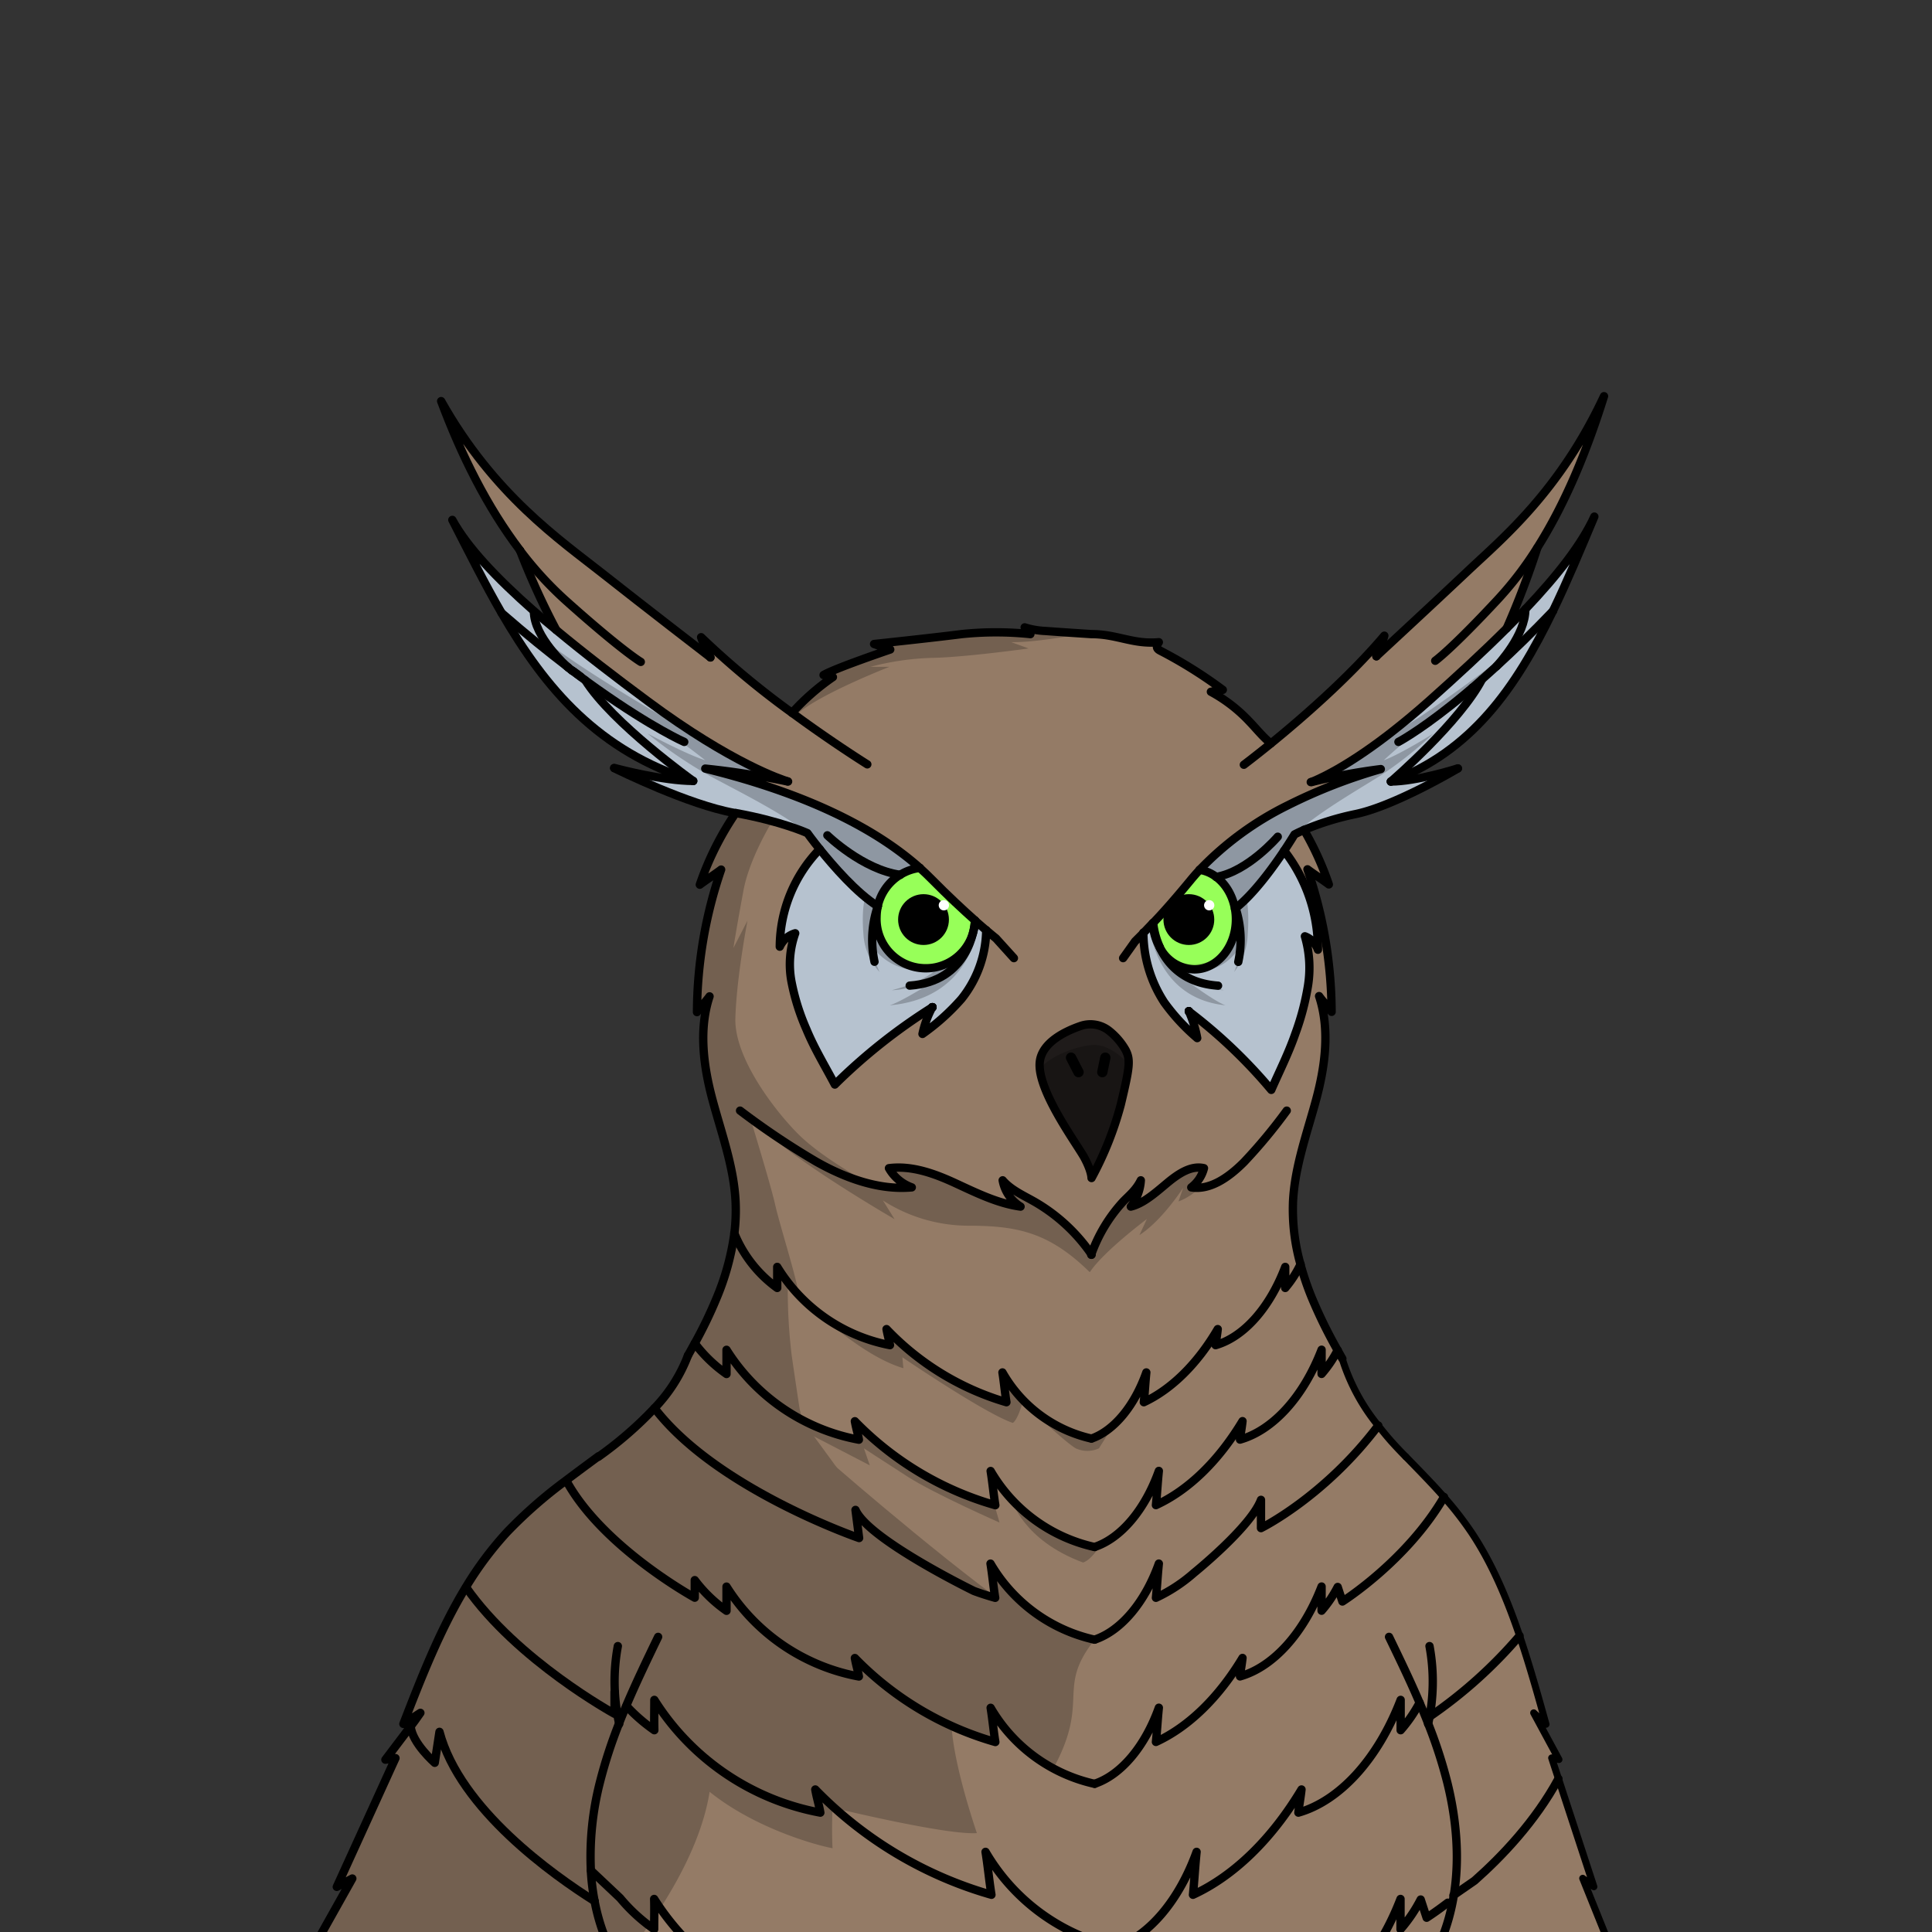 <svg xmlns="http://www.w3.org/2000/svg" viewBox="0 0 432 432">
  <rect x="0" y="0" width="432" height="432" fill="#333333" stroke="none"/>
  <defs>
    <style>.BUNTAI_OWL_BODY_BUNTAI_OWL_BODY_21_cls-1{isolation:isolate;}.BUNTAI_OWL_BODY_BUNTAI_OWL_BODY_21_cls-2{fill:#97ff59;}.BUNTAI_OWL_BODY_BUNTAI_OWL_BODY_21_cls-3{fill:#fff;}.BUNTAI_OWL_BODY_BUNTAI_OWL_BODY_21_cls-4{fill:#1f1b1a;}.BUNTAI_OWL_BODY_BUNTAI_OWL_BODY_21_cls-5{fill:#947b66;}.BUNTAI_OWL_BODY_BUNTAI_OWL_BODY_21_cls-6{fill:#b6c2cf;}.BUNTAI_OWL_BODY_BUNTAI_OWL_BODY_21_cls-7,.BUNTAI_OWL_BODY_BUNTAI_OWL_BODY_21_cls-8,.BUNTAI_OWL_BODY_BUNTAI_OWL_BODY_21_cls-9{fill:none;stroke:#000;stroke-linecap:round;stroke-linejoin:round;}.BUNTAI_OWL_BODY_BUNTAI_OWL_BODY_21_cls-7{stroke-width:1.86px;}.BUNTAI_OWL_BODY_BUNTAI_OWL_BODY_21_cls-8{stroke-width:2.31px;}.BUNTAI_OWL_BODY_BUNTAI_OWL_BODY_21_cls-9{stroke-width:1.57px;}.BUNTAI_OWL_BODY_BUNTAI_OWL_BODY_21_cls-10{opacity:0.22;mix-blend-mode:multiply;}</style>
  </defs>
  <g class="BUNTAI_OWL_BODY_BUNTAI_OWL_BODY_21_cls-1">
    <g id="body">
      <path class="BUNTAI_OWL_BODY_BUNTAI_OWL_BODY_21_cls-2" d="M208.26,196.54c-.8-.81-1.66-1.63-2.59-2.47h0a10.68,10.68,0,0,0-4.38,1.54h0a11.09,11.09,0,0,0-5,7A11.35,11.35,0,0,0,196,205a11,11,0,0,0,22,.84h0C215.46,203.54,212,200.37,208.26,196.54Z" />
      <path class="BUNTAI_OWL_BODY_BUNTAI_OWL_BODY_21_cls-2" d="M276.14,203.2c-.83-4.58-4-8.12-7.93-8.71-.79.85-1.52,1.69-2.19,2.51-3.2,3.89-6.08,7.1-8.26,9.42.35,5.78,4.38,10.34,9.28,10.34,5.14,0,9.31-5,9.31-11.18A13.25,13.25,0,0,0,276.14,203.2Z" />
      <circle cx="206.5" cy="205.62" r="5.68" />
      <circle class="BUNTAI_OWL_BODY_BUNTAI_OWL_BODY_21_cls-3" cx="211.05" cy="202.42" r="1.15" />
      <circle cx="265.83" cy="205.62" r="5.68" />
      <circle class="BUNTAI_OWL_BODY_BUNTAI_OWL_BODY_21_cls-3" cx="270.38" cy="202.42" r="1.15" />
      <path class="BUNTAI_OWL_BODY_BUNTAI_OWL_BODY_21_cls-4" d="M251.69,234.78c1.14,2.24,1,3.82-1.08,12.21A74.38,74.38,0,0,1,244,263.41s0-1.45-1.57-4.48-10.66-15.15-10-21.5c.48-4.4,5.82-6.89,9.06-8a6.72,6.72,0,0,1,6.36,1A14.85,14.85,0,0,1,251.69,234.78Z" />
      <path class="BUNTAI_OWL_BODY_BUNTAI_OWL_BODY_21_cls-5" d="M353.91,420l2.48,1.87-7.92-24.17c-.5-1.54-1-3.08-1.51-4.62l1.62.35c-1.89-3.48-3.76-7-5.64-10.43l2.74,2.51c-1.84-6.63-3.72-13.33-5.9-19.77-2.85-8.38-6.22-16.32-10.74-23.09a74.56,74.56,0,0,0-6.17-7.94c-2.06-2.34-4.2-4.56-6.34-6.77l-2.19-2.25c-1-1-2.12-2.18-3.31-3.51-.94-1.06-1.91-2.21-2.87-3.46a44.19,44.19,0,0,1-7.79-14.22,5.26,5.26,0,0,1-.21-.75c-.37-.62-.72-1.24-1.07-1.87a106.66,106.66,0,0,1-5.7-11.61,61.32,61.32,0,0,1-2.6-7.6h0a45.54,45.54,0,0,1-1.67-14c.38-7.8,3.12-15.25,5.16-22.79s3.13-15.77.67-23.18c.94,1.28,1.87,2.23,2.8,3.52a99.37,99.37,0,0,0-5.39-31.87c1.59,1.2,3.17,2.18,4.78,3.38a67.49,67.49,0,0,0-5.57-12.2c-.18.07-.34.15-.49.22a4.28,4.28,0,0,0-.42.19l-.54.25-.31.15-.13.07h0l-.22.12s-.89,1.49-2.31,3.63l.12.16a.76.76,0,0,1,.11.14l.57.74q.39.51.75,1.05c.07.11.15.22.22.34l.46.69c.09.17.2.35.3.52a34.11,34.11,0,0,1,3.47,7.92c.12.37.23.74.32,1.12,0,0,0,0,0,0,.08.29.15.58.22.87.17.66.3,1.32.42,2,.05.26.09.53.12.79,0,0,0,0,0,0,.05.28.1.55.13.83s.06.44.08.66.07.66.1,1c0,.06,0,.12,0,.17,0,.37.05.75.07,1.13a4.35,4.35,0,0,1,0,.51c0,.48,0,1,0,1.45a5,5,0,0,0-2.91-3,25.06,25.06,0,0,1,.68,11.11,58.15,58.15,0,0,1-2.84,10.72c-1.5,4.35-3.53,8.34-5.36,12.51a114,114,0,0,0-18.41-17.54,27.06,27.06,0,0,1,1.85,6,45.53,45.53,0,0,1-7.38-8,28.77,28.77,0,0,1-4.66-15.58h0c.23-.22.46-.46.71-.72a3.5,3.5,0,0,1,.27-.28s0,0,0,0l.23-.23.09-.1.59-.63.19-.2s0,0,0,0h0l.61-.65.21-.21,2.05-2.26,0,0c.68-.75,1.37-1.55,2.1-2.39a0,0,0,0,1,0,0c1-1.19,2.11-2.46,3.22-3.82.67-.82,1.4-1.66,2.19-2.51l.05-.06c.54-.57,1.11-1.15,1.69-1.73.3-.3.62-.6.94-.9s.64-.6,1-.9.68-.61,1-.91c.71-.61,1.45-1.22,2.23-1.83a73.56,73.56,0,0,1,8.39-5.68c.56-.33,1.14-.66,1.73-1,.88-.49,1.77-1,2.7-1.45l.62-.32.73-.35,1.37-.66,1.41-.66,1.45-.65,1.5-.64c.51-.22,1-.43,1.54-.63.81-.33,1.61-.65,2.45-1l1.17-.43c.42-.16.83-.31,1.25-.45h0l1.37-.49,2.16-.72,1.85-.58.94-.29,1-.29c-1.57.21-3,.43-4.4.65l-.94.15-.35.06-1,.17-.22,0-.65.12c-.76.13-1.47.27-2.12.4l-1,.21-.29.06-1.09.24-.21,0-.08,0-.11,0h0l-.7.15-.07,0-.64.15-1.49.37h0l.5-.21.47-.21.44-.19,1.1-.53.37-.19.82-.42.05,0c.23-.13.48-.27.76-.41l1.65-.94c.52-.3,1.06-.63,1.64-1l.81-.5c1.32-.83,2.77-1.79,4.36-2.91l.06,0,0,0a3.55,3.55,0,0,0,.31-.23l.86-.61,1.67-1.24,1-.78c.34-.25.67-.51,1-.78,2.52-2,5.29-4.25,8.27-6.91,6.15-5.48,12.06-10.91,17.33-16.17a192.18,192.18,0,0,0,6.84-18v0c6.26-9.88,11.1-21.64,14.92-33.88-9.94,21.29-22.55,31.58-30.51,39.15s-20,18.65-20.39,19a25.16,25.16,0,0,0,1.77-4.61c-8,9.45-18.73,18.7-25.35,24.09a8.7,8.7,0,0,1-.8-.68c-1.45-1.3-2.68-2.82-4-4.22a34.31,34.31,0,0,0-8.61-6.64l2.66-.43a100.36,100.36,0,0,0-13.95-8.73c-.94-.47-1-1-.35-1.92-5.76.54-9.28-1.81-15.09-1.81,0,0-7.11-.46-10.25-.7l-1-.09c-.56-.06-1-.13-1.46-.2l-.39-.07a12.4,12.4,0,0,1-1.45-.34l-.17,0-.16-.05.85,1,.42.49a78.09,78.09,0,0,0-9.77-.39h0a53.61,53.61,0,0,0-5.6.39l-2.32.29h-.09l-3.2.37-1.36.16-3.51.4-1.3.14-4.14.45-1.13.12-.27,0-.47.05-.39,0-.36,0-.44.05-.17,0h-.15l-.2,0h-.07l2.08.74,1.54.55L197,146l-.49.17-1.09.38-1,.34-2.16.78-.11,0c-1.15.42-2.32.86-3.42,1.28l-1.17.47-.57.22-1,.43-.7.31,0,0-.12.06a9.17,9.17,0,0,0-1,.49l1.28.29.8.17-.56.39-.16.11a51.52,51.52,0,0,0-7.38,6.35c-.36.36-.7.72-1,1.1a189.7,189.7,0,0,1-20.35-16.92,22.41,22.41,0,0,0,2.09,4.53c-.45-.34-14.83-11.41-24.11-18.74-9.43-7.46-24.34-17.6-36.11-38.57,4.5,12.06,10.25,23.64,17.65,33.38a0,0,0,0,0,0,0,163.09,163.09,0,0,0,8.09,17.78c6.23,5.18,13.22,10.53,20.5,15.93l1.75,1.28,1.64,1.18c1.29.91,2.54,1.77,3.73,2.58.9.61,1.76,1.18,2.61,1.73.43.28.84.55,1.27.8l.05,0c.48.32.95.61,1.42.89l1.06.66c.7.44,1.4.85,2.05,1.23,1,.58,2,1.13,2.88,1.64.6.34,1.19.67,1.77,1l2.09,1.09c.66.34,1.3.65,1.9.93l.86.41c1.19.55,2.2,1,3.05,1.34h0l.8.32.66.26c.75.28,1.26.45,1.52.53l.05,0-.12,0-.15,0-.17,0-.28-.06c-.83-.18-2.18-.45-4-.78h0l-2.56-.43-1.12-.18q-3-.48-6.8-1l-.65-.08c-.8-.1-1.62-.2-2.49-.29l2.39.6c1.44.37,2.84.75,4.22,1.14l.19.06c.73.2,1.44.41,2.14.62l.19.05.23.07.12,0,.36.11L169,175l1,.33c.59.17,1.16.36,1.73.55l1.13.38,1.29.45c3.88,1.35,7.39,2.77,10.58,4.22l1.67.77,1.61.78c1.06.52,2.08,1.05,3.06,1.58,1.31.7,2.57,1.42,3.77,2.14a76.73,76.73,0,0,1,7.77,5.34l.31.24.17.13h0q.9.72,1.74,1.44c.26.23.55.47.8.71h0a3.58,3.58,0,0,1,.28.26c.83.75,1.59,1.48,2.31,2.21,3.78,3.83,7.2,7,9.77,9.28h0l2.49,2.16h0A25.17,25.17,0,0,1,215,223.35a49.41,49.41,0,0,1-8.73,7.84,22.83,22.83,0,0,1,2.2-6,127.24,127.24,0,0,0-21.8,17.28c-2.16-4.11-4.55-8-6.33-12.33A50,50,0,0,1,177,219.62a21,21,0,0,1,.81-10.94,5.49,5.49,0,0,0-3.44,3v-.14q0-.69,0-1.38c0-.37,0-.73.07-1.08s0-.47.07-.71c.05-.42.11-.84.16-1.26a.06.06,0,0,1,0,0c.06-.43.15-.86.23-1.28,0-.17.06-.33.1-.49.07-.32.15-.63.22-.94s.16-.63.25-.93c.14-.49.28-1,.44-1.46.1-.32.22-.63.33-.94s.22-.59.35-.88c.21-.53.43-1,.67-1.56.14-.29.27-.57.42-.86a1.24,1.24,0,0,1,.1-.2c.13-.26.28-.52.41-.78a30.76,30.76,0,0,1,2-3.18c.14-.19.27-.38.43-.57.24-.34.5-.67.75-1s.58-.7.88-1,.59-.64.89-1a.87.87,0,0,1,.13-.15l-.31-.39-.52-.65c-.68-.87-1.21-1.57-1.53-2l-.11-.15a2.56,2.56,0,0,1-.16-.23l-.06-.07,0,0s0,0,0,0h0a48.11,48.11,0,0,0-5.23-1.89l-.59-.18-.24-.07-.69-.2c-.47-.14-.95-.28-1.48-.41l-.8-.21L170,183l-.77-.18c-.78-.18-1.59-.36-2.46-.54l-.87-.17-.81-.16h0l-.09,0h0l-.55-.1c-.31.47-.64.95-.93,1.43a.63.63,0,0,0-.12.18c-.19.3-.37.58-.54.88,0,0,0,0,0,0a5.23,5.23,0,0,0-.41.67.1.1,0,0,0,0,.07c-.25.41-.5.82-.73,1.24,0,0,0,0,0,.07-.33.55-.63,1.11-.94,1.68-.1.21-.23.43-.32.65-.25.48-.5,1-.73,1.45,0,0,0,0,0,0a2.82,2.82,0,0,0-.23.46q-.4.81-.75,1.65a1.51,1.51,0,0,0-.13.29c-.14.3-.28.61-.39.92s-.25.59-.37.88a.47.47,0,0,0-.06.15s0,0,0,0c-.17.39-.31.78-.46,1.17-.25.64-.48,1.29-.7,1.94l-.06.17.7-.51h0l.06,0,1-.67c1-.71,2-1.38,3-2.15a99.37,99.37,0,0,0-5.39,31.87l0,0,0,0c.08-.14.19-.27.27-.4s.42-.52.61-.77.62-.73.92-1.1c.12-.13.21-.25.31-.38s.41-.52.62-.8c-.11.33-.21.66-.29,1a3.18,3.18,0,0,0-.1.33.08.08,0,0,0,0,0s0,.05,0,.08l-.21.84c-.09.38-.16.77-.25,1.16s-.13.78-.18,1.17-.11.75-.15,1.12a.76.76,0,0,0,0,.15c0,.36-.07.72-.09,1.09q-.1,1.22-.09,2.46v.46c0,.11,0,.22,0,.33,0,.58,0,1.16.09,1.75l.06.87a33.76,33.76,0,0,0,.44,3.48c0,.29.08.58.13.87.1.5.2,1,.29,1.51s.21,1,.33,1.5l.09.43c.08.36.18.71.26,1.06.13.5.25,1,.39,1.48.7,2.62,1.5,5.24,2.25,7.86a0,0,0,0,1,0,0c.56,2,1.09,3.93,1.54,5.92a2,2,0,0,1,.08.33c.22.95.42,1.9.58,2.86.08.37.13.74.19,1.11,0,.19.05.38.09.57q.09.6.15,1.2a11.43,11.43,0,0,1,.13,1.16.49.49,0,0,1,0,.12c0,.17,0,.34,0,.51s0,.22,0,.33a1.09,1.09,0,0,1,0,.18c0,.2,0,.41,0,.61a41.27,41.27,0,0,1-.27,7c-.05.47-.11.93-.2,1.39s-.18,1.16-.3,1.73c0,.23-.08.46-.13.69,0,.07,0,.14-.05.2s0,.09,0,.13c-.33,1.59-.76,3.16-1.24,4.71-.07.24-.13.49-.22.73-.18.6-.39,1.19-.6,1.77s-.33,1-.52,1.44-.46,1.18-.7,1.76c-.53,1.29-1.09,2.57-1.69,3.84-.23.49-.46,1-.7,1.47s-.48,1-.73,1.46-.56,1.09-.85,1.63-.58,1.11-.88,1.66c-.5.92-1,1.83-1.53,2.74l-.1.24v0c-.09.25-.18.5-.28.75-.19.52-.42,1-.66,1.53-.11.25-.24.51-.36.76l-.41.74a23.89,23.89,0,0,1-1.46,2.39c-.25.38-.52.76-.79,1.14h0c-.32.43-.63.86-1,1.28-.77,1-1.58,1.94-2.42,2.87s-1.66,1.75-2.51,2.58l-.57.55,0,0a96.52,96.52,0,0,1-9.42,7.71h0l-.24.18L131,327.79l-.26.19c-1.38,1-2.77,2-4.13,3.1a101.91,101.91,0,0,0-13.27,11.61,77.42,77.42,0,0,0-9.15,12.24c-5.8,9.52-10,20.16-14,30.62l.71-.47h0L94,383l-1.29,1.72-.89,1.2c-1.89,2.5-3.76,5-5.66,7.51l.94-.15,1.31-.2c-.18.4-.35.8-.54,1.2L76,420.44l-.66,1.47,2.24-1.21,1.23-.66c-.15.26-.31.53-.44.79l-9.49,16.92c-1.68,3-3.33,5.93-5,8.9h0c-.06.12-.13.23-.2.35H135c.32-1.32.6-2.64.87-4,0,1.32,0,2.64,0,4h46.92c-.17-.73-.36-1.48-.51-2.36.78.8,1.59,1.59,2.4,2.36H289.52c.5-.77,1-1.56,1.47-2.36-.1.88-.2,1.63-.32,2.36h74.09Zm-106-189.61a14.85,14.85,0,0,1,3.77,4.35c1.14,2.24,1,3.82-1.07,12.21A74.7,74.7,0,0,1,244,263.41a7.44,7.44,0,0,0-.58-2.29,10.44,10.44,0,0,0-.42-1c-.05-.13-.11-.25-.16-.38s-.25-.52-.41-.81-.37-.69-.67-1.15l-.36-.58c-.52-.82-1.16-1.8-1.86-2.91a.86.86,0,0,1-.1-.16,64.58,64.58,0,0,1-6-11.22c-.11-.31-.23-.62-.33-.93s-.18-.61-.26-.9a13.56,13.56,0,0,1-.35-1.65.19.19,0,0,1,0-.08.22.22,0,0,1,0-.08s0,0,0,0a5,5,0,0,1-.06-.54,7.73,7.73,0,0,1,0-1.28c.48-4.4,5.82-6.89,9.06-8A6.71,6.71,0,0,1,247.92,230.43Z" />
      <path class="BUNTAI_OWL_BODY_BUNTAI_OWL_BODY_21_cls-6" d="M341.11,136.18h0c-1.35,1.42-2.76,2.86-4.2,4.31-5.27,5.26-11.18,10.69-17.33,16.17-3,2.66-5.75,4.94-8.27,6.91-.34.27-.67.53-1,.78l-1,.78c-.57.43-1.12.85-1.67,1.24l-.86.61a3.55,3.55,0,0,1-.31.23l0,0-.06,0c-1.59,1.12-3,2.08-4.36,2.91l-.81.5c-.58.36-1.12.69-1.64,1l-1.65.94c-.28.14-.53.28-.76.41l-.05,0-.82.42-.37.19-1.1.53-.44.19-.47.21-.5.21h0l1.49-.37.64-.15.07,0,.7-.15h0l.19,0,.21-.05,1.09-.24.29-.06,1-.21c.65-.13,1.36-.27,2.12-.4l.65-.12.22,0,1-.17.35-.06.94-.15c1.36-.22,2.83-.44,4.4-.65l-1,.29-.94.29-1.85.58-2.16.72-1.37.49h0c-.42.14-.83.29-1.25.45l-1.17.43c-.84.31-1.64.63-2.45,1l-1.54.63-1.5.64-1.45.65-1.41.66-1.37.66-.73.35-.62.32c-.93.48-1.82,1-2.7,1.45-.59.32-1.15.65-1.73,1a73.56,73.56,0,0,0-8.39,5.68c-.78.61-1.52,1.22-2.23,1.83-.36.3-.71.61-1,.91s-.66.6-1,.9l-.94.9c-.58.58-1.15,1.16-1.69,1.73l-.05.06a7.66,7.66,0,0,1,1.43.35c.23.08.47.18.69.28a4.63,4.63,0,0,1,.54.28,8.9,8.9,0,0,1,2.37,1.85,2.36,2.36,0,0,1,.3.34,9.35,9.35,0,0,1,.71.92l.27.42a7.69,7.69,0,0,1,.39.69,3.92,3.92,0,0,1,.29.58,9.66,9.66,0,0,1,.52,1.33c.07.23.15.46.2.7a2.68,2.68,0,0,1,.07.27,3,3,0,0,1,.09.41v0h0a2.21,2.21,0,0,1,.05.25,13.25,13.25,0,0,1,.22,2.38c0,6.17-4.18,11.18-9.32,11.18l-.49,0h-.14a3.8,3.8,0,0,1-.5-.06h-.08l-.14,0-.49-.1-.06,0-.41-.11-.23-.08h0s0,0,0,0h0s0,0,0,0l-.06,0-.16-.06-.13-.05-.09,0a6.34,6.34,0,0,1-.83-.4,5.09,5.09,0,0,1-.5-.3A9.39,9.39,0,0,1,261,214.1l-.08-.09-.24-.25-.23-.27-.07-.09a8.83,8.83,0,0,1-.64-.87.61.61,0,0,1-.07-.1,5.48,5.48,0,0,1-.31-.52.25.25,0,0,0,0-.07l0,0c-.11-.2-.2-.4-.31-.6a1,1,0,0,1-.07-.15c-.06-.13-.12-.25-.18-.39s-.18-.44-.26-.67a1.59,1.59,0,0,1-.07-.2.76.76,0,0,1-.06-.2c-.05-.11-.07-.22-.11-.33a4,4,0,0,1-.11-.47,4,4,0,0,1-.14-.57c-.06-.25-.09-.5-.13-.76l-.06-.44c0-.2,0-.41-.05-.61l-.19.2-.59.63-.09.1-.22.23,0,0a3.5,3.5,0,0,0-.27.28c-.25.26-.48.5-.71.72h0a28.77,28.77,0,0,0,4.66,15.58,45.53,45.53,0,0,0,7.38,8,27.06,27.06,0,0,0-1.85-6,114,114,0,0,1,18.41,17.54c1.83-4.17,3.86-8.16,5.36-12.51a58.15,58.15,0,0,0,2.84-10.72,25.06,25.06,0,0,0-.68-11.11,5,5,0,0,1,2.91,3c0-.48,0-1,0-1.45a4.35,4.35,0,0,0,0-.51c0-.38,0-.75-.07-1.13,0-.05,0-.11,0-.17,0-.33-.06-.66-.1-1s0-.44-.08-.66-.08-.56-.13-.83c0,0,0,0,0,0,0-.26-.07-.53-.12-.79-.12-.68-.25-1.34-.42-2-.07-.29-.14-.58-.22-.87,0,0,0,0,0,0-.09-.38-.2-.75-.32-1.12a34.11,34.11,0,0,0-3.47-7.92c-.1-.17-.21-.35-.3-.52l-.46-.69c-.07-.12-.15-.23-.22-.34q-.36-.54-.75-1.05c-.18-.25-.37-.5-.57-.74a.76.76,0,0,0-.11-.14l-.12-.16c1.42-2.14,2.31-3.63,2.31-3.63l.22-.12h0l.13-.07.31-.15.54-.25a4.28,4.28,0,0,1,.42-.19c.15-.07.31-.15.49-.22A62.11,62.11,0,0,1,303.24,182c8.72-1.86,22.31-9.91,22.73-10.16-.41.12-9.28,2.94-15,2.94h0c17.93-6.74,27.89-20.83,36.22-38.13h0c3.2-6.64,6.17-13.75,9.25-21.1C353.68,121.73,348.17,128.74,341.11,136.18ZM265.8,226.11s0,0,0,0l0,0Z" />
      <path class="BUNTAI_OWL_BODY_BUNTAI_OWL_BODY_21_cls-6" d="M218,206a11,11,0,0,1-22-1,11.67,11.67,0,0,1,.24-2.31.06.06,0,0,1,0,0,11.09,11.09,0,0,1,5-7h0a10.68,10.68,0,0,1,4.38-1.54c-8.47-7.58-22.78-16-48-22.23a180,180,0,0,1,18.44,2.89c-1-.31-12.38-3.93-31.25-17.92-7.29-5.4-14.27-10.75-20.5-15.93-1.72-1.43-3.39-2.85-5-4.25-8.35-7.33-14.88-14.24-18.22-20.36,3.66,7.23,7.16,14.24,11,20.78C122,154.09,133.8,168,155,174.64c-6.61,0-16.89-2.7-17.66-2.9,1,.48,16.71,8.2,26.86,10l.2,0c10.36,1.86,16.11,4.51,16.11,4.51s1.05,1.47,2.74,3.57a31.53,31.53,0,0,0-8.94,21.81,5.51,5.51,0,0,1,3.45-3,20.85,20.85,0,0,0-.81,10.94,49.92,49.92,0,0,0,3.36,10.56c1.79,4.29,4.18,8.22,6.34,12.33a127.24,127.24,0,0,1,21.8-17.28,22.83,22.83,0,0,0-2.2,6,49.41,49.41,0,0,0,8.73-7.84A25.17,25.17,0,0,0,220.52,208h0L218,205.83S218,205.88,218,206Z" />
      <path class="BUNTAI_OWL_BODY_BUNTAI_OWL_BODY_21_cls-7" d="M177.11,159.4a51.89,51.89,0,0,1,9.13-8l-2.09-.46c2.56-1.52,14.91-5.71,14.91-5.71L195.45,144s12.23-1.28,19.57-2.21a74.15,74.15,0,0,1,15.38,0l-1.28-1.51a18,18,0,0,0,4.66.81c3.14.24,10.25.7,10.25.7,5.8,0,9.32,2.35,15.09,1.81-.63.95-.59,1.45.35,1.92a101,101,0,0,1,13.95,8.73l-2.66.43a34.08,34.08,0,0,1,8.6,6.64c1.35,1.4,2.58,2.92,4,4.22a10.41,10.41,0,0,0,.81.68" />
      <path class="BUNTAI_OWL_BODY_BUNTAI_OWL_BODY_21_cls-7" d="M153.82,303.11c.52-.91,1-1.82,1.53-2.74a99,99,0,0,0,4.86-10.06,57.33,57.33,0,0,0,4-14.55,42.32,42.32,0,0,0,.27-7c-.37-7.8-3.12-15.25-5.15-22.79s-3.13-15.77-.67-23.18c-.94,1.28-1.88,2.23-2.81,3.52a99.38,99.38,0,0,1,5.4-31.87c-1.59,1.2-3.17,2.18-4.77,3.38a66.67,66.67,0,0,1,8-16" />
      <path class="BUNTAI_OWL_BODY_BUNTAI_OWL_BODY_21_cls-7" d="M290.79,282.7a45.24,45.24,0,0,1-1.67-14c.38-7.8,3.12-15.25,5.16-22.79s3.12-15.77.67-23.18c.93,1.28,1.87,2.23,2.8,3.52a99.11,99.11,0,0,0-5.4-31.87c1.6,1.2,3.18,2.18,4.78,3.38a66.77,66.77,0,0,0-5.56-12.2" />
      <path class="BUNTAI_OWL_BODY_BUNTAI_OWL_BODY_21_cls-7" d="M300.15,303.79c-.36-.62-.71-1.24-1.06-1.87a108.59,108.59,0,0,1-5.71-11.61,63,63,0,0,1-2.59-7.6" />
      <path class="BUNTAI_OWL_BODY_BUNTAI_OWL_BODY_21_cls-7" d="M116.29,123.1a79.4,79.4,0,0,0,10.21,11.17C139.09,145.54,143.28,148,143.28,148" />
      <path class="BUNTAI_OWL_BODY_BUNTAI_OWL_BODY_21_cls-7" d="M158.86,147h0c-.45-.34-14.82-11.41-24.1-18.74-9.44-7.46-24.35-17.6-36.12-38.57,4.51,12.06,10.25,23.64,17.65,33.38" />
      <path class="BUNTAI_OWL_BODY_BUNTAI_OWL_BODY_21_cls-7" d="M193.93,170.91s-7.58-4.72-16.82-11.51a190.59,190.59,0,0,1-20.34-16.92,23.81,23.81,0,0,0,2.08,4.53" />
      <path class="BUNTAI_OWL_BODY_BUNTAI_OWL_BODY_21_cls-7" d="M116.28,123.08a0,0,0,0,0,0,0,166.4,166.4,0,0,0,8.1,17.78" />
      <path class="BUNTAI_OWL_BODY_BUNTAI_OWL_BODY_21_cls-7" d="M196.28,202.64c-4.78-3-9.95-9-13-12.78-1.69-2.1-2.74-3.57-2.74-3.57s-5.75-2.65-16.11-4.51l-.2,0c-10.15-1.8-25.89-9.52-26.86-10" />
      <path class="BUNTAI_OWL_BODY_BUNTAI_OWL_BODY_21_cls-7" d="M137.31,171.72h.05c.77.2,11,2.9,17.66,2.9-21.22-6.66-33-20.55-42.88-37.59-3.79-6.54-7.29-13.55-11-20.78,3.34,6.12,9.87,13,18.22,20.36,1.59,1.4,3.26,2.82,5,4.25,6.23,5.18,13.21,10.53,20.5,15.93,18.87,14,30.23,17.61,31.25,17.92" />
      <path class="BUNTAI_OWL_BODY_BUNTAI_OWL_BODY_21_cls-7" d="M220.52,208c1.39,1.18,2.19,1.82,2.19,1.82l4,4.42" />
      <path class="BUNTAI_OWL_BODY_BUNTAI_OWL_BODY_21_cls-7" d="M218,205.83l2.49,2.16" />
      <path class="BUNTAI_OWL_BODY_BUNTAI_OWL_BODY_21_cls-7" d="M205.67,194.07c.93.84,1.79,1.66,2.59,2.47,3.78,3.83,7.2,7,9.77,9.28" />
      <path class="BUNTAI_OWL_BODY_BUNTAI_OWL_BODY_21_cls-7" d="M176.22,174.75h-.08a180,180,0,0,0-18.44-2.89c25.18,6.19,39.49,14.65,48,22.23" />
      <path class="BUNTAI_OWL_BODY_BUNTAI_OWL_BODY_21_cls-7" d="M127.1,149.26c-4.48-3.41-9.49-7.45-14.95-12.21" />
      <path class="BUNTAI_OWL_BODY_BUNTAI_OWL_BODY_21_cls-7" d="M128,150a2.07,2.07,0,0,1-.25-.19" />
      <path class="BUNTAI_OWL_BODY_BUNTAI_OWL_BODY_21_cls-7" d="M128.91,150.62l-.69-.51" />
      <path class="BUNTAI_OWL_BODY_BUNTAI_OWL_BODY_21_cls-7" d="M129.85,151.32c-.22-.15-.44-.32-.66-.49" />
      <path class="BUNTAI_OWL_BODY_BUNTAI_OWL_BODY_21_cls-7" d="M153,165.9S146,162.84,133.49,154h0l-2.58-1.85" />
      <path class="BUNTAI_OWL_BODY_BUNTAI_OWL_BODY_21_cls-7" d="M208.47,225.23a127.24,127.24,0,0,0-21.8,17.28c-2.16-4.11-4.55-8-6.34-12.33A49.92,49.92,0,0,1,177,219.62a20.85,20.85,0,0,1,.81-10.94,5.51,5.51,0,0,0-3.45,3,31.53,31.53,0,0,1,8.94-21.81" />
      <path class="BUNTAI_OWL_BODY_BUNTAI_OWL_BODY_21_cls-7" d="M208.49,225.21h0" />
      <path class="BUNTAI_OWL_BODY_BUNTAI_OWL_BODY_21_cls-7" d="M208.51,225.21s0,0,0,0S208.53,225.22,208.51,225.21Z" />
      <path class="BUNTAI_OWL_BODY_BUNTAI_OWL_BODY_21_cls-7" d="M208.51,225.21h0" />
      <path class="BUNTAI_OWL_BODY_BUNTAI_OWL_BODY_21_cls-7" d="M208.47,225.22s0,0,0,0" />
      <line class="BUNTAI_OWL_BODY_BUNTAI_OWL_BODY_21_cls-7" x1="208.47" y1="225.22" x2="208.47" y2="225.23" />
      <path class="BUNTAI_OWL_BODY_BUNTAI_OWL_BODY_21_cls-7" d="M220.52,208h0A25.17,25.17,0,0,1,215,223.35a49.41,49.41,0,0,1-8.73,7.84,22.83,22.83,0,0,1,2.2-6" />
      <line class="BUNTAI_OWL_BODY_BUNTAI_OWL_BODY_21_cls-7" x1="218.03" y1="205.83" x2="218.03" y2="205.82" />
      <path class="BUNTAI_OWL_BODY_BUNTAI_OWL_BODY_21_cls-7" d="M196.27,202.68A11.67,11.67,0,0,0,196,205a11,11,0,0,0,22,1" />
      <path class="BUNTAI_OWL_BODY_BUNTAI_OWL_BODY_21_cls-7" d="M201.27,195.61a11.09,11.09,0,0,0-5,7" />
      <path class="BUNTAI_OWL_BODY_BUNTAI_OWL_BODY_21_cls-7" d="M205.67,194.07h0a10.68,10.68,0,0,0-4.38,1.54" />
      <path class="BUNTAI_OWL_BODY_BUNTAI_OWL_BODY_21_cls-7" d="M155,174.64s-18.18-13-24.12-22.53c0,0,0,0,0,0l-.67-.49-.37-.28-.66-.49-.28-.21-.69-.51L128,150l-.25-.19-.67-.5,0,0c-.46-.4-7.75-6.92-7.69-12.63" />
      <path class="BUNTAI_OWL_BODY_BUNTAI_OWL_BODY_21_cls-7" d="M185,186.78s7.9,7.68,16.31,8.83h0" />
      <path class="BUNTAI_OWL_BODY_BUNTAI_OWL_BODY_21_cls-7" d="M307.76,146.74h0c.41-.38,12.54-11.6,20.38-19s20.58-17.86,30.52-39.15c-3.82,12.24-8.66,24-14.92,33.88a77.14,77.14,0,0,1-8.64,11.36c-10.63,11.44-14.18,13.92-14.18,13.92" />
      <path class="BUNTAI_OWL_BODY_BUNTAI_OWL_BODY_21_cls-7" d="M278.13,171s2.4-1.8,6.06-4.77c6.62-5.39,17.35-14.64,25.35-24.09a25.16,25.16,0,0,1-1.77,4.61" />
      <path class="BUNTAI_OWL_BODY_BUNTAI_OWL_BODY_21_cls-7" d="M336.9,140.5a190.55,190.55,0,0,0,6.85-18v0" />
      <path class="BUNTAI_OWL_BODY_BUNTAI_OWL_BODY_21_cls-7" d="M329.22,153.78h0" />
      <path class="BUNTAI_OWL_BODY_BUNTAI_OWL_BODY_21_cls-7" d="M276.14,203.2l.15-.12c4-3.13,8.28-9,10.85-12.86,1.42-2.14,2.31-3.63,2.31-3.63s.72-.4,2.12-1A62.11,62.11,0,0,1,303.24,182c8.72-1.86,22.31-9.91,22.73-10.16" />
      <path class="BUNTAI_OWL_BODY_BUNTAI_OWL_BODY_21_cls-7" d="M341.11,136.19c-1.35,1.42-2.76,2.86-4.21,4.31-5.27,5.26-11.17,10.69-17.32,16.17-3,2.66-5.75,4.94-8.27,6.91l-1,.78c-10,7.66-16.06,10.09-17.06,10.48" />
      <path class="BUNTAI_OWL_BODY_BUNTAI_OWL_BODY_21_cls-7" d="M347.25,136.61c3.2-6.64,6.17-13.75,9.25-21.1-2.82,6.22-8.33,13.23-15.39,20.67" />
      <path class="BUNTAI_OWL_BODY_BUNTAI_OWL_BODY_21_cls-7" d="M311,174.75C329,168,338.9,153.92,347.24,136.62" />
      <path class="BUNTAI_OWL_BODY_BUNTAI_OWL_BODY_21_cls-7" d="M326,171.81h0c-.41.12-9.28,2.94-15,2.94" />
      <path class="BUNTAI_OWL_BODY_BUNTAI_OWL_BODY_21_cls-7" d="M255.66,208.63c-1.18,1.2-1.85,1.85-1.85,1.85l-2.68,3.76" />
      <path class="BUNTAI_OWL_BODY_BUNTAI_OWL_BODY_21_cls-7" d="M257.8,206.38s0,0,0,0c-.8.86-1.51,1.6-2.1,2.2" />
      <path class="BUNTAI_OWL_BODY_BUNTAI_OWL_BODY_21_cls-7" d="M293.09,174.88h.07l.08,0a129.49,129.49,0,0,1,15.51-2.91A119.57,119.57,0,0,0,288,180.05a70.15,70.15,0,0,0-19.75,14.44c-.79.85-1.52,1.69-2.19,2.51-3.18,3.86-6,7.06-8.22,9.37" />
      <path class="BUNTAI_OWL_BODY_BUNTAI_OWL_BODY_21_cls-7" d="M334.61,149c3.79-3.46,8-7.56,12.63-12.38h0" />
      <path class="BUNTAI_OWL_BODY_BUNTAI_OWL_BODY_21_cls-7" d="M312.69,165.89l.6-.33c1.9-1.1,8.25-5,18.12-13.68" />
      <path class="BUNTAI_OWL_BODY_BUNTAI_OWL_BODY_21_cls-7" d="M265.84,226.12a26.57,26.57,0,0,1,1.86,6,45.15,45.15,0,0,1-7.38-8,28.77,28.77,0,0,1-4.66-15.58h0" />
      <path class="BUNTAI_OWL_BODY_BUNTAI_OWL_BODY_21_cls-7" d="M265.82,226.1s0,0,0,0" />
      <path class="BUNTAI_OWL_BODY_BUNTAI_OWL_BODY_21_cls-7" d="M265.82,226.1h0s0,0,0,0Z" />
      <path class="BUNTAI_OWL_BODY_BUNTAI_OWL_BODY_21_cls-7" d="M265.84,226.11h0" />
      <line class="BUNTAI_OWL_BODY_BUNTAI_OWL_BODY_21_cls-7" x1="265.84" y1="226.11" x2="265.84" y2="226.12" />
      <path class="BUNTAI_OWL_BODY_BUNTAI_OWL_BODY_21_cls-7" d="M287.14,190.22a35.57,35.57,0,0,1,7.55,22.14,5,5,0,0,0-2.91-3,25.21,25.21,0,0,1,.68,11.11,58.15,58.15,0,0,1-2.84,10.72c-1.51,4.35-3.53,8.34-5.36,12.51a113.64,113.64,0,0,0-18.42-17.54" />
      <path class="BUNTAI_OWL_BODY_BUNTAI_OWL_BODY_21_cls-7" d="M259.31,211.81a12.58,12.58,0,0,1-1.55-5.39" />
      <path class="BUNTAI_OWL_BODY_BUNTAI_OWL_BODY_21_cls-7" d="M268.21,194.49c3.93.59,7.1,4.13,7.93,8.71a13.25,13.25,0,0,1,.21,2.38c0,6.17-4.17,11.18-9.31,11.18a9,9,0,0,1-7.68-4.85" />
      <path class="BUNTAI_OWL_BODY_BUNTAI_OWL_BODY_21_cls-7" d="M311,174.76h0c.47-.4,15.46-13.38,20.39-22.87l.5-.45.55-.49c.3-.28.57-.51.79-.71l1.34-1.21,0,0c.38-.41,6.54-7,6.5-12.81h0" />
      <path class="BUNTAI_OWL_BODY_BUNTAI_OWL_BODY_21_cls-7" d="M285.71,187.09s-6.69,7.81-13.79,9" />
      <path class="BUNTAI_OWL_BODY_BUNTAI_OWL_BODY_21_cls-7" d="M247.92,230.43a6.72,6.72,0,0,0-6.36-1c-3.24,1.12-8.58,3.61-9.06,8-.7,6.35,8.38,18.47,10,21.5s1.57,4.48,1.57,4.48A74.38,74.38,0,0,0,250.61,247c2-8.39,2.22-10,1.08-12.21A14.85,14.85,0,0,0,247.92,230.43Z" />
      <path class="BUNTAI_OWL_BODY_BUNTAI_OWL_BODY_21_cls-7" d="M244.09,280.57l0-.05a39.1,39.1,0,0,0-12.89-11.88c-2.47-1.4-5.16-2.59-7-4.72a8.68,8.68,0,0,0,4,5.88c-5.09-.69-9.94-3.1-14.6-5.25s-9.74-4-14.83-3.34a9.54,9.54,0,0,0,5.11,4.29c-7.37.67-14.8-2.07-21.25-5.68a172.51,172.51,0,0,1-17.15-11.48" />
      <path class="BUNTAI_OWL_BODY_BUNTAI_OWL_BODY_21_cls-7" d="M244,280.57l0-.05a34.65,34.65,0,0,1,7.17-11.88c1.37-1.4,2.87-2.59,3.92-4.72a10.44,10.44,0,0,1-2.24,5.88c2.83-.69,5.52-3.1,8.11-5.26s5.42-4,8.25-3.33a7.8,7.8,0,0,1-2.84,4.29c4.1.67,8.23-2.07,11.82-5.68a117.29,117.29,0,0,0,9.53-11.48" />
      <path class="BUNTAI_OWL_BODY_BUNTAI_OWL_BODY_21_cls-7" d="M164.19,275.76a28.16,28.16,0,0,0,9.6,12.23c0-1.72,0-3,0-4.71A38,38,0,0,0,199,300.78c-.24-1.35-.54-2.24-.77-3.59a60.54,60.54,0,0,0,26.81,16.35c-.37-2.39-.52-4.27-.89-6.66A30.68,30.68,0,0,0,244,321.66" />
      <path class="BUNTAI_OWL_BODY_BUNTAI_OWL_BODY_21_cls-7" d="M244.09,321.66c5-1.77,9.59-7.27,12.23-14.78-.24,2.39-.32,4.27-.56,6.66,6.22-2.91,12-8.61,16.53-16.35-.14,1.35-.33,2.24-.48,3.59,6.32-1.83,12.11-8.35,15.57-17.5,0,1.71,0,3,0,4.71a24.39,24.39,0,0,0,3.42-5.28h0" />
      <path class="BUNTAI_OWL_BODY_BUNTAI_OWL_BODY_21_cls-7" d="M155.35,300.37a31.22,31.22,0,0,0,7.1,6.86c0-2,0-3.44,0-5.41a44.55,44.55,0,0,0,29.6,20.1c-.27-1.55-.63-2.57-.9-4.13a71,71,0,0,0,31.41,18.78c-.44-2.74-.61-4.9-1.05-7.65a35.91,35.91,0,0,0,23.24,17" />
      <path class="BUNTAI_OWL_BODY_BUNTAI_OWL_BODY_21_cls-7" d="M244.79,345.9c5.91-2,11.24-8.35,14.33-17-.28,2.75-.38,4.91-.65,7.65,7.28-3.34,14-9.88,19.36-18.78-.17,1.56-.39,2.58-.56,4.13,7.4-2.11,14.19-9.59,18.24-20.1,0,2,0,3.44,0,5.41a26.56,26.56,0,0,0,3.6-5.31" />
      <path class="BUNTAI_OWL_BODY_BUNTAI_OWL_BODY_21_cls-7" d="M126.63,331.08c8.11,14.9,28.72,26.17,28.72,26.17v-3.93a31.22,31.22,0,0,0,7.1,6.86c0-2,0-3.44,0-5.41a44.55,44.55,0,0,0,29.6,20.1c-.27-1.55-.63-2.57-.9-4.13a71,71,0,0,0,31.41,18.78c-.44-2.74-.61-4.9-1.05-7.65a35.91,35.91,0,0,0,23.24,17" />
      <path class="BUNTAI_OWL_BODY_BUNTAI_OWL_BODY_21_cls-7" d="M244.79,398.85c5.91-2,11.24-8.35,14.33-17-.28,2.75-.38,4.91-.65,7.65,7.28-3.34,14-9.88,19.36-18.78-.17,1.56-.39,2.58-.56,4.13,7.4-2.11,14.19-9.59,18.24-20.1,0,2,0,3.44,0,5.41a26.56,26.56,0,0,0,3.6-5.31l1.06,3.25s14.37-9.06,22.72-23.37" />
      <path class="BUNTAI_OWL_BODY_BUNTAI_OWL_BODY_21_cls-7" d="M140.09,381.47a37.74,37.74,0,0,0,6.22,5.41c-.06-2.47,0-4.31,0-6.78a55.91,55.91,0,0,0,37.12,25.21c-.34-1.95-.79-3.23-1.13-5.18a89.1,89.1,0,0,0,39.39,23.55c-.55-3.44-.77-6.15-1.32-9.6a45,45,0,0,0,29.14,21.29" />
      <path class="BUNTAI_OWL_BODY_BUNTAI_OWL_BODY_21_cls-7" d="M104.22,354.93c11.44,16.39,33.19,28.28,33.19,28.28v-4.93l.08.1" />
      <path class="BUNTAI_OWL_BODY_BUNTAI_OWL_BODY_21_cls-7" d="M319.65,383.86a103,103,0,0,0,20.13-18.08" />
      <path class="BUNTAI_OWL_BODY_BUNTAI_OWL_BODY_21_cls-7" d="M249.56,435.37c7.41-2.54,14.1-10.47,18-21.29-.35,3.45-.48,6.16-.81,9.6,9.12-4.19,17.58-12.39,24.27-23.55-.21,1.95-.49,3.23-.7,5.18,9.28-2.65,17.79-12,22.87-25.21,0,2.47,0,4.31,0,6.78a32.22,32.22,0,0,0,4.24-6.15" />
      <path class="BUNTAI_OWL_BODY_BUNTAI_OWL_BODY_21_cls-7" d="M91.83,386c.32,3.76,5.38,8.17,5.38,8.17l1.06-6.93c4.58,17.29,25.48,32.07,34.72,37.88" />
      <path class="BUNTAI_OWL_BODY_BUNTAI_OWL_BODY_21_cls-7" d="M173.35,447a56.36,56.36,0,0,1-27.08-22.39c.07,2.47,0,4.31,0,6.78a38.38,38.38,0,0,1-7.63-7l-6.52-6.15" />
      <path class="BUNTAI_OWL_BODY_BUNTAI_OWL_BODY_21_cls-7" d="M296.47,447c6.79-4.29,12.77-12.21,16.69-22.39,0,2.47,0,4.31,0,6.78a33.26,33.26,0,0,0,4.51-6.65l1.33,4.07s1.86-1.17,4.73-3.36" />
      <path class="BUNTAI_OWL_BODY_BUNTAI_OWL_BODY_21_cls-7" d="M348.47,397.74c-5.18,9.55-12.63,17.37-18.75,22.78L325,423.79" />
      <path class="BUNTAI_OWL_BODY_BUNTAI_OWL_BODY_21_cls-7" d="M146.35,314.86c13.77,18.05,45.75,29.05,45.75,29.05l-.81-6.29c2.91,6.64,26.5,18.13,26.5,18.13q2.34.86,4.74,1.53c-.44-2.74-.61-4.9-1.05-7.65a36,36,0,0,0,23.24,17" />
      <path class="BUNTAI_OWL_BODY_BUNTAI_OWL_BODY_21_cls-7" d="M244.79,366.62c5.91-2,11.24-8.36,14.33-17-.28,2.75-.38,4.91-.65,7.65a35.62,35.62,0,0,0,8.49-5.56s12.7-10.24,15-16.34v6.32s14.15-6.94,26.23-22.94" />
      <path class="BUNTAI_OWL_BODY_BUNTAI_OWL_BODY_21_cls-7" d="M196.28,202.64a.06.06,0,0,0,0,0,23.29,23.29,0,0,0-.74,12.41" />
      <path class="BUNTAI_OWL_BODY_BUNTAI_OWL_BODY_21_cls-7" d="M218,205.83s0,0,0,.15c-.11,1.5-1.37,13.48-14.59,14.41" />
      <path class="BUNTAI_OWL_BODY_BUNTAI_OWL_BODY_21_cls-7" d="M276.14,202.64s.06.15.15.44a23.2,23.2,0,0,1,.59,12" />
      <path class="BUNTAI_OWL_BODY_BUNTAI_OWL_BODY_21_cls-7" d="M272.36,220.4c-7.61-.54-11.25-4.74-13-8.49l0-.07,0,0a18.11,18.11,0,0,1-1.51-5.43h0" />
      <line class="BUNTAI_OWL_BODY_BUNTAI_OWL_BODY_21_cls-8" x1="239.49" y1="236.5" x2="241.16" y2="239.73" />
      <line class="BUNTAI_OWL_BODY_BUNTAI_OWL_BODY_21_cls-8" x1="247.15" y1="236.5" x2="246.48" y2="239.73" />
      <path class="BUNTAI_OWL_BODY_BUNTAI_OWL_BODY_21_cls-7" d="M364.76,447H63.66l.19-.35h0q2.49-4.45,5-8.9l9.49-16.92.44-.79-1.23.66-2.24,1.21.67-1.47,11.9-26.12c.19-.4.37-.8.55-1.2l-1.31.2-.94.15L91.83,386l.9-1.2L94,383l-3.09,2h0l-.71.47c4.05-10.46,8.21-21.1,14-30.62a76.21,76.21,0,0,1,9.15-12.24,101.82,101.82,0,0,1,13.26-11.61c1.37-1.05,2.76-2.07,4.14-3.1l.26-.19,2.54-1.88.24-.18" />
      <path class="BUNTAI_OWL_BODY_BUNTAI_OWL_BODY_21_cls-7" d="M133.82,325.73a83.87,83.87,0,0,0,12.53-10.87,34.66,34.66,0,0,0,7.47-11.75" />
      <path class="BUNTAI_OWL_BODY_BUNTAI_OWL_BODY_21_cls-9" d="M300.15,303.79q.09.38.21.75a44.4,44.4,0,0,0,7.8,14.22c1,1.25,1.93,2.4,2.87,3.46,1.19,1.33,2.32,2.51,3.31,3.51" />
      <path class="BUNTAI_OWL_BODY_BUNTAI_OWL_BODY_21_cls-9" d="M314.35,325.73h0l2.19,2.25c2.14,2.21,4.28,4.43,6.34,6.77a75.88,75.88,0,0,1,6.17,7.94c4.52,6.77,7.89,14.71,10.74,23.09,2.18,6.44,4.06,13.14,5.9,19.77L342.94,383c1.88,3.48,3.75,6.95,5.64,10.43l-1.62-.35c.5,1.54,1,3.08,1.51,4.62l7.92,24.17L353.9,420l10.86,27" />
      <path class="BUNTAI_OWL_BODY_BUNTAI_OWL_BODY_21_cls-7" d="M144.28,447a42.27,42.27,0,0,1-9-13.8,44.51,44.51,0,0,1-2.33-8.12,50.49,50.49,0,0,1-.83-6.84,67,67,0,0,1,2-19.63,106,106,0,0,1,4.26-13.14c.52-1.34,1.07-2.67,1.63-4,2.22-5.23,4.68-10.35,7.15-15.46" />
      <path class="BUNTAI_OWL_BODY_BUNTAI_OWL_BODY_21_cls-7" d="M138.46,385.47a43.57,43.57,0,0,1-.31-17.4" />
      <path class="BUNTAI_OWL_BODY_BUNTAI_OWL_BODY_21_cls-7" d="M313.51,447a42.27,42.27,0,0,0,9-13.8c4.32-10.91,3.94-23.21,1.12-34.59a106,106,0,0,0-4.26-13.14q-.93-2.39-1.95-4.74c-2.13-5-4.48-9.85-6.83-14.72" />
      <path class="BUNTAI_OWL_BODY_BUNTAI_OWL_BODY_21_cls-7" d="M319.64,368.07a43.57,43.57,0,0,1-.31,17.4" />
      <g class="BUNTAI_OWL_BODY_BUNTAI_OWL_BODY_21_cls-10">
        <path d="M129.3,447.4A37.84,37.84,0,0,0,132.53,425c-2.09-12.67-7.42-30.38-7.42-30.38l8.74,20.78s-2.8-13.12-4.37-26.14S127.67,364,127.67,364s2.77,19.66,6,29.45,5.47,17.92,5.47,17.92S141,395.79,141,392.12c.26,22.45-.87,32.41-2.18,40.71S136.28,448,136.28,448Z" />
        <path d="M218.66,206.91s-1.28,16.25-19.7,17.88c2.89-.94,9.51-5.2,9.51-5.2s-6.32,1.82-9.06,1.82c8.27-2.1,10.77-5.41,10.77-5.41a12.66,12.66,0,0,1-15.59-5.08,27.22,27.22,0,0,0,2.08,6.41,13.59,13.59,0,0,1-3.61-8.53c-.47-5.63.41-8.23.41-8.23s-10.29-9.18-12.94-14.28c-5.53-4.41-14.74-9-21.67-12.71A98.24,98.24,0,0,1,144.77,164s8.56,4.63,12.93,6c-13.19-10.49-30.08-19.45-35.92-26.85,8.48,6.75,26.66,17.24,26.66,17.24L173,173.58l-6.22.73a158.8,158.8,0,0,1,19.28,7.29c8.82,4.17,17.5,10.34,19.91,12.72-4.4,1-7.11,2-8.86,5.87s-.61,10.24,2.49,13,9.66,3.26,13,1a14.56,14.56,0,0,0,4.37-4l1-3.66Z" />
        <path d="M257,206.91s1.1,16.25,17,17.88c-2.5-.94-8.19-5.2-8.19-5.2s5.44,1.82,7.8,1.82c-7.12-2.1-9.28-5.41-9.28-5.41s8,4.18,13.43-5.08a29.88,29.88,0,0,1-1.8,6.41A14.57,14.57,0,0,0,279,208.8c.4-5.63-.35-8.23-.35-8.23s8.86-9.18,11.13-14.28c4.76-4.41,12.69-9,18.65-12.71A86,86,0,0,0,320.54,164s-7.37,4.63-11.13,6c11.36-10.49,25.88-19.45,30.91-26.85-7.3,6.75-22.94,17.24-22.94,17.24l-21.17,13.19,5.35.73A125.15,125.15,0,0,0,285,181.6c-7.59,4.17-15.06,10.34-17.14,12.72,3.79,1,6.13,2,7.63,5.87s.53,10.24-2.14,13-8.31,3.26-11.17,1a13.6,13.6,0,0,1-3.76-4l-.83-3.66Z" />
        <path d="M268.23,265.57a13.21,13.21,0,0,1-4.72,3.08l1.05-3.06s-4.63,7.25-9.78,10.58l1.66-3.59s-9.7,7.25-12.76,11.89c-9.09-8.92-16.17-10.4-27.26-10.4a35.45,35.45,0,0,1-19-5.65l2.61,4.19s-24.18-14-29.82-20.8c18.78,11.11,19.87,14.16,33,13.64a11.23,11.23,0,0,1-4.54-4.24s4.72-.71,13.34,2.72,13.63,5.36,15.38,5.48a22.25,22.25,0,0,1-2.84-3.88s7.38,3.18,10.35,5.33S243.8,280,243.8,280a21.14,21.14,0,0,1,5.48-9.38c4.43-4.48,5.23-4.89,5.23-4.89a3.73,3.73,0,0,1-.87,3.58c5-2.07,7.79-5.94,11-7.26s4.24-1.12,4.24-1.12l-1.16,3.57Z" />
        <path d="M252.07,237.66s-3.55-4.14-7.57-4-10.75,3-12,5.59c3.16,10.2,11.32,21.26,11.55,23.48A88.08,88.08,0,0,0,251,245.21,43.33,43.33,0,0,0,252.07,237.66Z" />
        <path d="M172.47,184s-5.07,8.26-6.29,15.45c-1.49,8-2.19,12.52-2.19,12.52l3.15-6.11s-2.45,12.67-2.71,21.84,9.46,21.41,14.36,26.18,13.51,9.56,13.51,9.56-14.89-6.73-19.7-10l-4.81-3.31s4.47,14.51,5.52,19.17,4.87,16.57,5.35,20.4l-2.5-2.91a121.19,121.19,0,0,0,.88,16.39c1.05,7.25,1.75,11.79,1.75,11.79l.64,2.67,7.8,10.67s-12.16-12.11-18.95-15.52a88.72,88.72,0,0,1-13.89-9.26s5.46-11.39,7.5-17.51,4-16.26,1.24-26.2-6.86-27-4.86-35.77l-2.44,2.3a96.73,96.73,0,0,1,1.29-17.42c1.57-9.47,3.14-13.25,3.14-13.25l-4.19,2.26s4-8.19,5.64-11.75,3.27-4.24,3.27-4.24Z" />
        <path d="M239.54,142.13s-8.44,1.57-13.45,1.45L230,145s-14.5,2-21.55,2.1a60.78,60.78,0,0,0-13.81,2h4.25s-17.18,6.7-21.26,11.18l.7-2.74,7.13-6.29-.33-.78,12.66-5-.64-2s18.94-1.73,23.59-2.09a54.9,54.9,0,0,1,8.45,0l.93-.1.54-.06,2.13-.23Z" />
        <path d="M179.29,290.28S191.84,303,202,305.93l-.23-2.44s18.46,12.58,24.7,14.68c1.16-.76,2.21-4.67,2.21-4.67s9.44,9,11.88,10.36a6.19,6.19,0,0,0,5.16,0l3.27-5.2s-4.06,2.77-5.45,2.77-11.62-4.33-12.76-6.54-5.56-6.39-5.56-6.39l-.3,4.89s-15.33-5.46-25.8-15.36l-.32,2.25s-8.49-1.53-14-5.77Z" />
        <path d="M246.65,344.5s-2.18,4.1-4.46,4.89c-13.54-5-16-14.12-16-14.12l-4.34-3.75.51,5,1.14,3.93s-14.6-6.44-20.45-10.2-9.87-6.39-9.87-6.39l1.31,3.8L179.72,320l-.29-2.46s11.89,5.32,12.08,4.09c.07-1.78.27-3.21.27-3.21s9.52,9.27,16,12.06,13.86,5.66,13.86,5.66l-.26-6.3,6,5.86s6.09,6.11,10.75,8,6.26,1.89,6.26,1.89Z" />
        <path d="M244.79,366.62c-8.71,10.94-1,13.41-9.11,28.53a44.45,44.45,0,0,1-7.84-5.28l-.05,0a30.52,30.52,0,0,1-6.15-6.86c-.27-.47-.41-.73-.41-.73l1.3,7.28L212.89,386l-.09,0s0,7,5.63,23.89c-6.49.44-28.72-4.85-31.89-5.61l-.38-.09s-.23,4.89,0,9.08c-3.83-.7-17.48-4.54-27.49-12.62-1.41,9-6,18.24-11,26l-1.33,2c-.42.62-.83,1.23-1.26,1.82-2.34,3.35-4.66,6.34-6.7,8.81l-.69.84c-3.42,4.08-5.86,6.54-5.86,6.54H63.86l5-8.9,9.49-16.92-.79-.13L76,420.44l11.91-26.12-.77-1,4.77-6.89,1.22-1.74-.38.07-1.81.32h0c.19-.55,5.57-16.44,13.46-29.91.83-1.43,1.71-2.84,2.59-4.2,6-9.17,14.51-15.91,19.84-19.57,3-2.06,5-3.15,5-3.15l-.79-.45,2.55-1.88.94-.18c1.64-.3,5-3.34,8.73-7.71l0,0a104.78,104.78,0,0,0,10.43-14.6v0q.9-1.5,1.65-3c.31-.57.6-1.13.87-1.69a5.88,5.88,0,0,0,0,.72,11.83,11.83,0,0,0,.63,2.84,23.89,23.89,0,0,0,1.17,2.69c.35.7.75,1.43,1.19,2.18,8.62,14.61,32.8,36.41,32.8,36.41l-.05-.46c-.05-.59-.17-1.93-.48-5a17.54,17.54,0,0,0,1.92,2.4c3.57,3.8,9.51,7.45,15.08,10.37l.19.1a150.4,150.4,0,0,0,13.8,6.32h0s0,0,0-.15,0-.1,0-.17c-.1-.84-.37-3.27-.47-6.43q0-.55,0-1.14a24.79,24.79,0,0,0,3.4,5.7,31.88,31.88,0,0,0,12.36,9.23l.21.09.82.35c.22.1.44.19.67.27l.15.05A32.88,32.88,0,0,0,244.79,366.62Z" />
        <path d="M171.72,294.28s1.44,15.42,5.13,21.55,10.38,12.41,10.38,12.41,30.86,26.79,44.84,35.33c-74.33-21.06-77.74-37.84-77.74-37.84L158.05,305l12.17-9Z" />
      </g>
    </g>
  </g>
</svg>